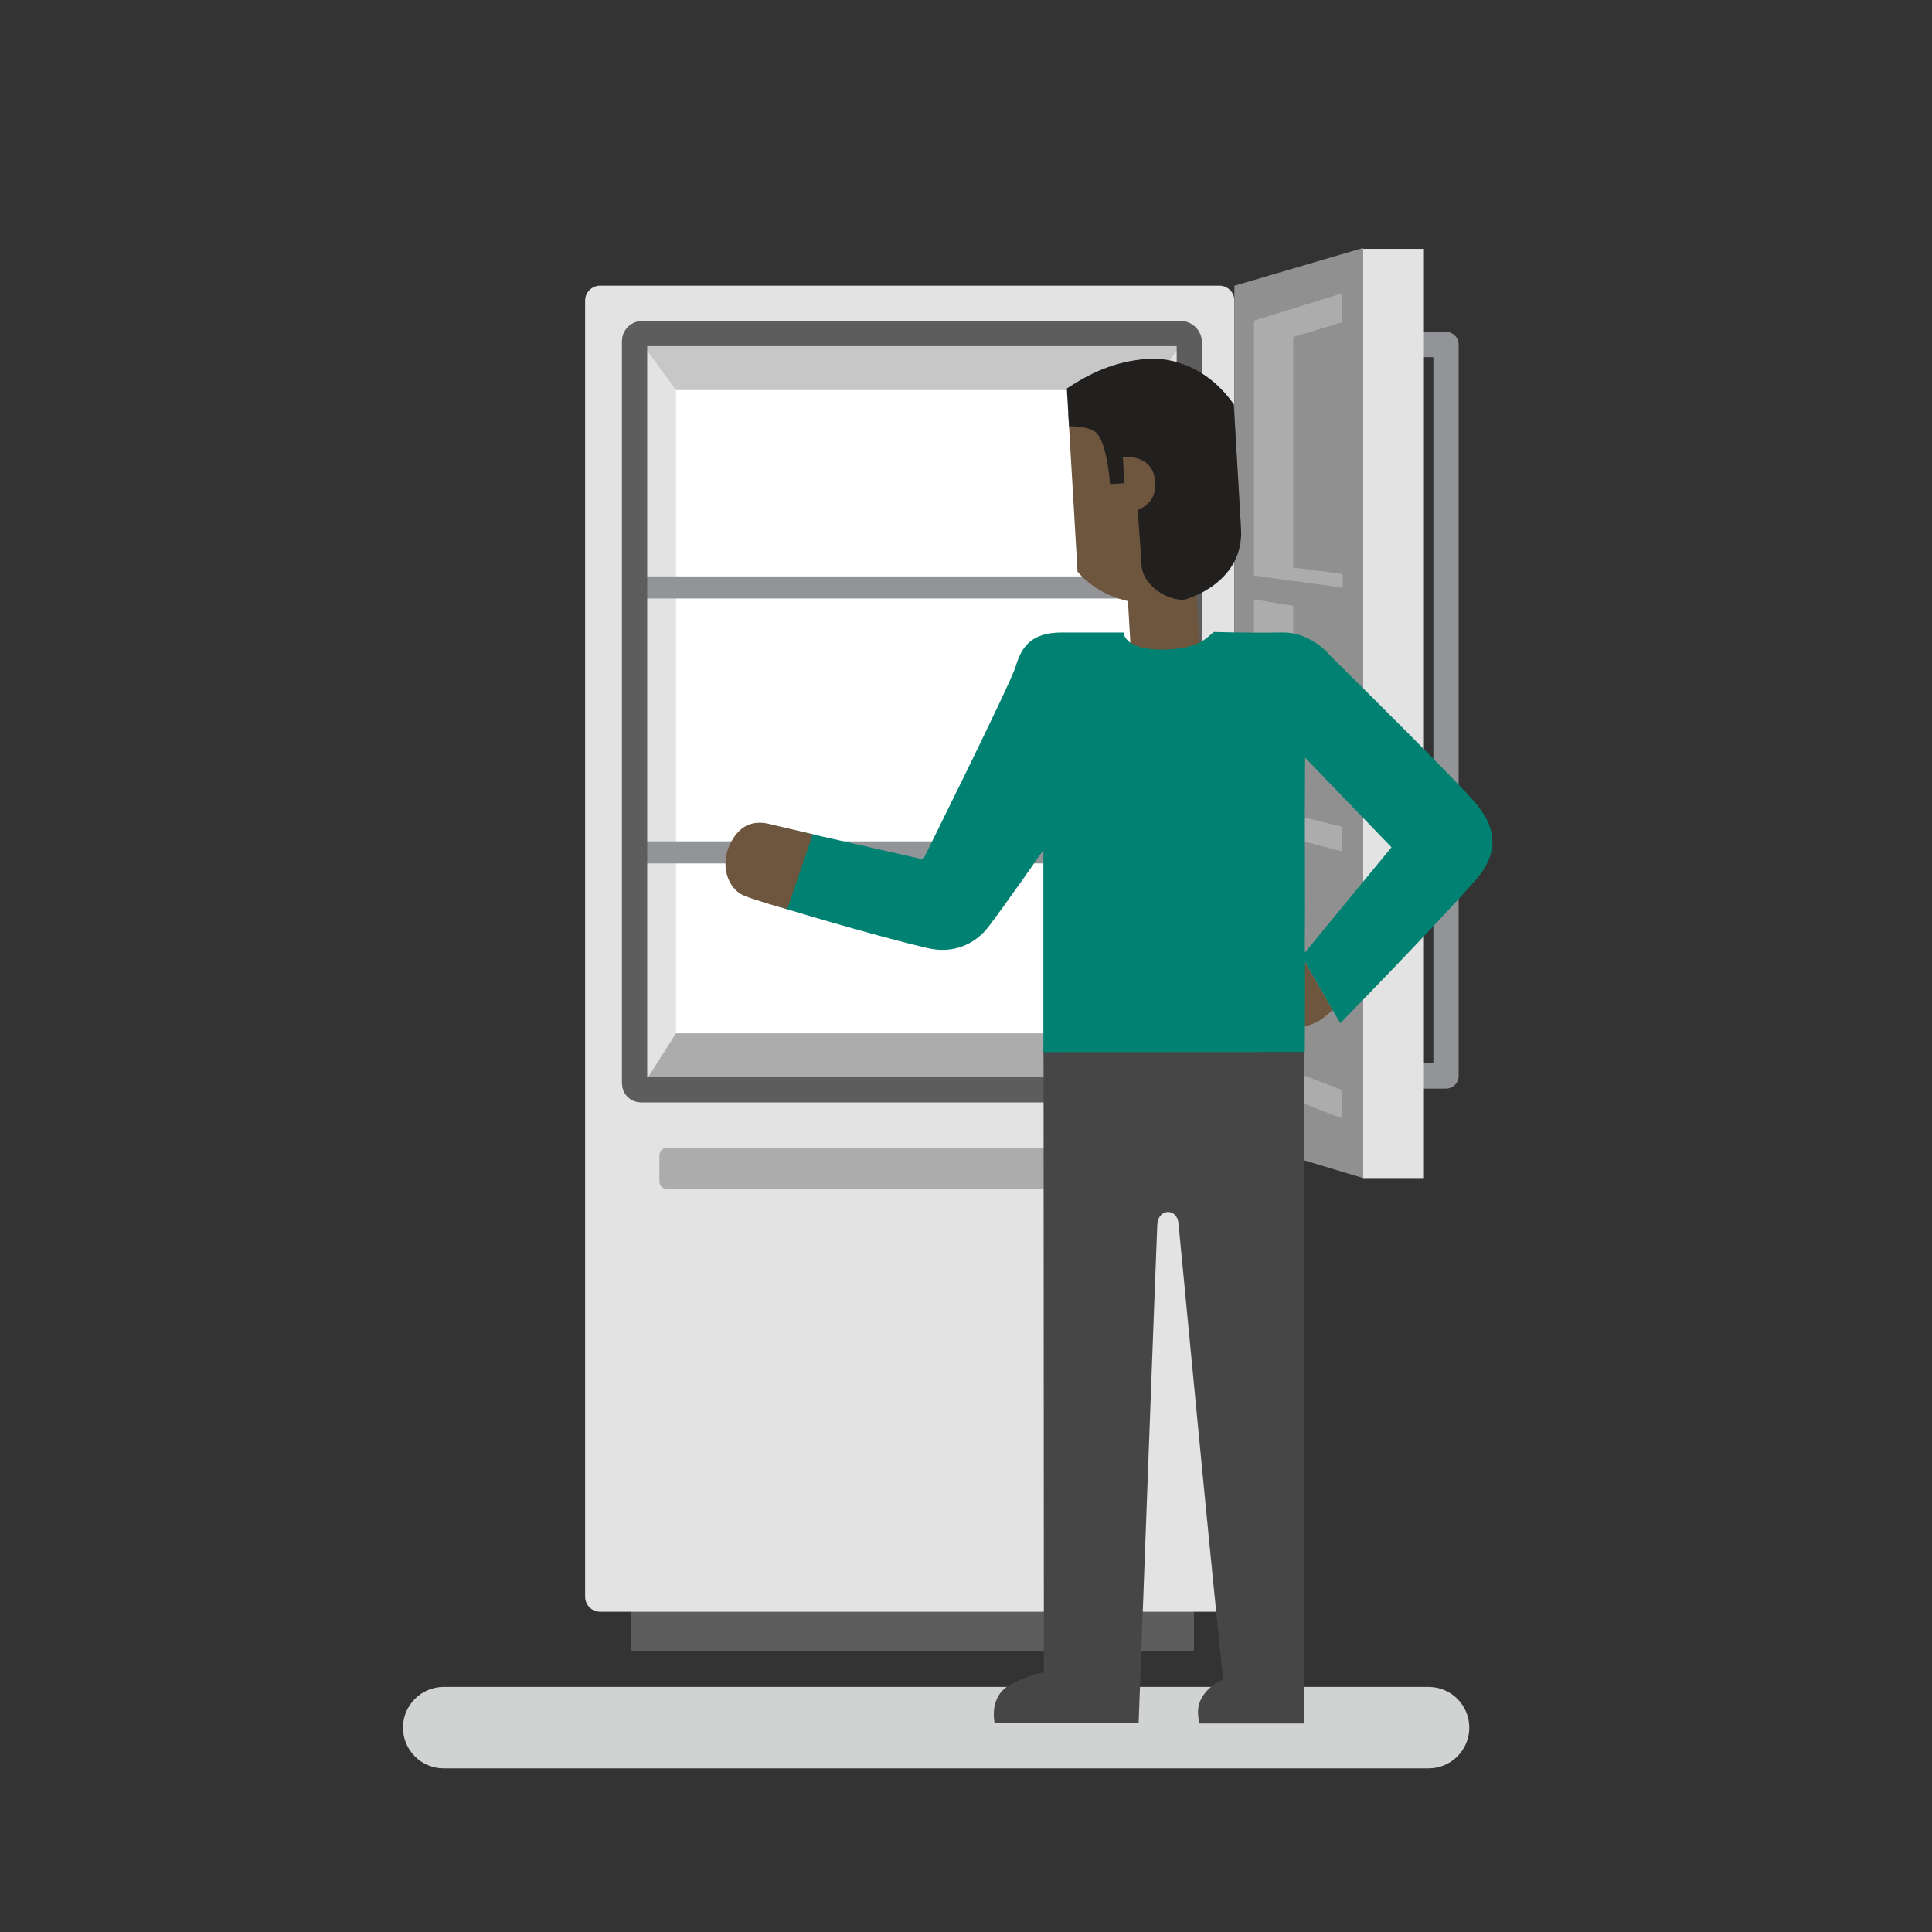 <?xml version="1.0" encoding="utf-8"?>
<!-- Generator: Adobe Illustrator 19.1.0, SVG Export Plug-In . SVG Version: 6.00 Build 0)  -->
<!DOCTYPE svg PUBLIC "-//W3C//DTD SVG 1.1//EN" "http://www.w3.org/Graphics/SVG/1.1/DTD/svg11.dtd">
<svg version="1.1" xmlns="http://www.w3.org/2000/svg" xmlns:xlink="http://www.w3.org/1999/xlink" x="0px" y="0px"
	 viewBox="0 0 350 350" style="enable-background:new 0 0 350 350;" xml:space="preserve">
<rect x="0" y="0" width="350" height="350" fill="#333333" stroke="none"/>
<style type="text/css">
	.st0{fill:#FFFFFF;}
	.st1{fill:#D1D2D2;}
	.st2{fill:none;stroke:#C7C7C7;stroke-miterlimit:10;}
	.st3{fill:none;stroke:#ADADAD;stroke-miterlimit:10;}
	.st4{fill:#0A78CD;stroke:#0A78CD;stroke-miterlimit:10;}
	.st5{fill:#0A78CD;}
	.st6{fill:#F3F3F3;}
	.st7{fill:#767576;}
	.st8{fill:#4D4E4E;}
	.st9{fill:#3A3F4F;}
	.st10{fill:#333333;}
	.st11{fill:#A88763;}
	.st12{fill:#00A59B;}
	.st13{fill:#F79421;}
	.st14{fill:none;stroke:#CCCBCB;stroke-width:1.032;stroke-miterlimit:10;}
	.st15{fill:#B3B2B3;}
	.st16{fill:#70553A;}
	.st17{fill:#D93E26;}
	.st18{fill:#C7C7C7;}
	.st19{fill:#6EC1E8;}
	.st20{fill:#FCB71E;}
	.st21{clip-path:url(#SVGID_2_);}
	.st22{fill:#58595B;}
	.st23{clip-path:url(#SVGID_4_);fill:#2A3281;}
	.st24{clip-path:url(#SVGID_4_);fill:#6DC1E8;}
	.st25{clip-path:url(#SVGID_4_);}
	.st26{clip-path:url(#SVGID_4_);fill:#FFFFFF;}
	.st27{clip-path:url(#SVGID_6_);}
	.st28{fill:none;stroke:#A6A8AB;stroke-width:4;stroke-miterlimit:10;}
	.st29{fill:#A78563;}
	.st30{fill:#17244E;}
	.st31{fill:#836442;}
	.st32{fill:#464646;}
	.st33{clip-path:url(#SVGID_8_);fill:#757575;}
	.st34{clip-path:url(#SVGID_8_);fill:#464646;}
	.st35{clip-path:url(#SVGID_8_);fill:#676868;}
	.st36{clip-path:url(#SVGID_8_);fill:#0872C4;}
	.st37{clip-path:url(#SVGID_8_);}
	.st38{clip-path:url(#SVGID_8_);fill:#FFFFFF;}
	.st39{clip-path:url(#SVGID_10_);fill:#2A3281;}
	.st40{clip-path:url(#SVGID_10_);fill:#909090;}
	.st41{clip-path:url(#SVGID_10_);}
	.st42{clip-path:url(#SVGID_10_);fill:#FFFFFF;}
	.st43{clip-path:url(#SVGID_12_);}
	.st44{fill:#95DBF4;}
	.st45{fill:#6DC1E8;}
	.st46{fill:#A6E4F7;}
	.st47{fill:#937A47;}
	.st48{fill:#737374;}
	.st49{fill-rule:evenodd;clip-rule:evenodd;fill:#515251;}
	.st50{fill:#A0D6F2;}
	.st51{fill:#A88663;}
	.st52{fill-rule:evenodd;clip-rule:evenodd;fill:#A88663;}
	.st53{fill-rule:evenodd;clip-rule:evenodd;fill:none;}
	.st54{clip-path:url(#SVGID_16_);fill-rule:evenodd;clip-rule:evenodd;fill:#221F1F;}
	.st55{fill:#11743C;}
	.st56{fill:#4F5251;}
	.st57{fill:#513B27;}
	.st58{fill:#A08260;}
	.st59{fill:none;stroke:#FFFFFF;stroke-width:0.146;stroke-linecap:round;stroke-linejoin:round;stroke-miterlimit:10;}
	.st60{fill:#563F25;}
	.st61{fill:#C49970;}
	.st62{fill:#2A3281;}
	.st63{fill:#B9131A;}
	.st64{fill:#DB5B26;}
	.st65{fill:#FCB713;}
	.st66{fill:#AB3924;}
	.st67{fill:#909090;}
	.st68{fill:#909090;stroke:#6D6E70;stroke-width:2;stroke-miterlimit:10;}
	.st69{fill:#D0D2D3;}
	.st70{fill:#6D6E70;}
	.st71{fill:#BBBDBF;}
	.st72{fill:#08BBF1;}
	.st73{fill:#71563B;}
	.st74{fill:#757575;}
	.st75{fill:none;}
	.st76{fill:#4BC0BE;}
	.st77{fill:#E3E3E3;}
	.st78{fill:none;stroke:#929497;stroke-width:4;stroke-miterlimit:10;}
	.st79{fill:#E71223;}
	.st80{fill:#F7CD47;}
	.st81{fill:#F5891F;}
	.st82{fill:#A77C4F;}
	.st83{clip-path:url(#SVGID_17_);fill:#A77C4F;}
	.st84{fill:#C3986F;}
	.st85{fill:#6D583F;}
	.st86{fill:#AA7953;}
	.st87{fill:#515050;}
	.st88{fill:#2072B8;}
	.st89{fill:#C6AC87;}
	.st90{fill:#9A7F5D;}
	.st91{fill:#9F7E5A;}
	.st92{fill:#F7EA31;}
	.st93{fill:#442159;}
	.st94{fill:#515251;}
	.st95{fill:#0872C4;}
	.st96{fill:#34A9EA;}
	.st97{fill:#8FD7EF;}
	.st98{fill:#231F20;}
	.st99{fill:none;stroke:#929497;stroke-width:4.582;stroke-linecap:round;stroke-linejoin:round;stroke-miterlimit:10;}
	.st100{fill:#5D5D5D;}
	.st101{fill:#ACACAC;}
	.st102{fill:none;stroke:#5D5D5D;stroke-width:4.582;stroke-miterlimit:10;}
	.st103{fill:#424242;}
	.st104{fill:#B8D432;}
	.st105{fill:none;stroke:#EA2627;stroke-width:12.344;stroke-linecap:round;stroke-miterlimit:1;}
	.st106{fill:#AA7550;}
	.st107{fill:#19244E;}
	.st108{fill:#A6A8AB;}
	.st109{fill:#747475;}
	.st110{fill:#966A40;}
	.st111{clip-path:url(#SVGID_19_);}
	.st112{fill:none;stroke:#424242;stroke-width:5;stroke-miterlimit:10;}
	.st113{fill-rule:evenodd;clip-rule:evenodd;fill:#231F20;}
	.st114{fill-rule:evenodd;clip-rule:evenodd;fill:#D2D2D2;}
	.st115{fill-rule:evenodd;clip-rule:evenodd;fill:#966A40;}
	.st116{clip-path:url(#SVGID_21_);fill:#BEA15F;}
	.st117{clip-path:url(#SVGID_21_);fill:none;}
	.st118{clip-path:url(#SVGID_21_);fill:#937A47;}
	.st119{clip-path:url(#SVGID_21_);fill:#E4D2A9;}
	.st120{clip-path:url(#SVGID_21_);fill:#303333;}
	.st121{fill:none;stroke:#C6AC87;stroke-width:11.097;stroke-linecap:round;stroke-linejoin:round;stroke-miterlimit:10;}
	.st122{fill:none;stroke:#E90D8B;stroke-width:0.971;stroke-miterlimit:1;}
	.st123{fill:#E90D8B;}
	.st124{fill:none;stroke:#FFFFFF;stroke-width:0.242;stroke-linecap:round;stroke-linejoin:round;stroke-miterlimit:1;}
	.st125{fill:#FCB614;}
	.st126{fill:#6D563D;}
	.st127{fill-rule:evenodd;clip-rule:evenodd;fill:#6D563D;}
	.st128{clip-path:url(#SVGID_25_);fill-rule:evenodd;clip-rule:evenodd;fill:#221F1F;}
	.st129{fill:#008171;}
</style>
<g id="Layer_1">
</g>
<g id="Layer_2">
	<g>
		<path class="st1" d="M258.806,320.354H80.377c-4.072,0-7.374-3.302-7.374-7.374s3.302-7.374,7.374-7.374h178.429
			c4.072,0,7.374,3.302,7.374,7.374S262.878,320.354,258.806,320.354z"/>
	</g>
	<g>
		<rect x="240.958" y="62.419" class="st99" width="21" height="132.5"/>
		<rect x="114.291" y="282.419" class="st100" width="102" height="16.667"/>
		<path class="st77" d="M108.708,291.981h112.208c1.496,0,2.708-1.213,2.708-2.708V54.461c0-1.496-1.213-2.708-2.708-2.708H108.708
			c-1.496,0-2.708,1.213-2.708,2.708v234.811C106,290.768,107.213,291.981,108.708,291.981z"/>
		<rect x="122.458" y="70.643" class="st0" width="85.5" height="118.552"/>
		<polygon class="st67" points="246.958,213.419 223.625,206.409 223.625,51.763 246.958,44.919 		"/>
		<rect x="246.958" y="45.086" class="st77" width="11" height="168.333"/>
		<line class="st78" x1="216.458" y1="106.419" x2="115.958" y2="106.419"/>
		<line class="st78" x1="216.458" y1="154.419" x2="115.958" y2="154.419"/>
		<polygon class="st101" points="115.958,197.419 216.458,197.419 207.958,187.195 122.458,187.195 		"/>
		<path class="st101" d="M120.854,215.419h89.708c0.771,0,1.396-0.625,1.396-1.396v-4.708c0-0.771-0.625-1.396-1.396-1.396h-89.708
			c-0.771,0-1.396,0.625-1.396,1.396v4.708C119.458,214.794,120.083,215.419,120.854,215.419z"/>
		<polygon class="st18" points="207.958,70.643 122.458,70.643 114.958,60.419 215.458,60.419 		"/>
		<path class="st102" d="M116.104,197.419h99.354V62.023c0-0.886-0.718-1.604-1.604-1.604h-97.5c-0.771,0-1.396,0.625-1.396,1.396
			v134.458C114.958,196.906,115.471,197.419,116.104,197.419z"/>
	</g>
	<polygon class="st101" points="243.25,103.982 234.284,102.81 234.284,61.045 243.045,58.419 243.045,53.169 227.167,58.086 
		227.167,104.252 234.284,105.252 234.284,105.223 243.25,106.482 	"/>
	<polygon class="st101" points="243.045,149.752 234.284,147.619 234.284,109.752 227.167,108.586 227.167,150.086 231.21,151.127 
		243.045,154.227 	"/>
	<polygon class="st101" points="243.045,197.419 234.284,194.109 234.284,157.086 227.167,154.919 227.167,191.419 227.167,196.419 
		234.284,199.252 234.284,199.184 243.045,202.586 	"/>
	<g>
		<g>
			
				<rect x="204.677" y="106.1" transform="matrix(0.998 -0.058 0.058 0.998 -6.219 12.507)" class="st126" width="12.5" height="13.178"/>
			<path class="st127" d="M207.943,65.034c-6.116,0.358-11.338,4.189-14.415,9.813l1.68,28.724
				c3.511,4.134,9.212,6.175,15.329,5.818c6.174-0.361,14.717-6.252,14.195-15.168l-1.226-20.969
				C219.797,67.937,214.118,64.673,207.943,65.034z"/>
			<path class="st53" d="M208.037,66.647c-6.194,0.362-11.482,4.243-14.597,9.938l1.708,29.206
				c3.758,5.293,9.322,6.135,15.516,5.773c6.253-0.366,11.579-4.318,14.683-10.101l-1.549-26.494
				C220.041,69.586,214.29,66.281,208.037,66.647z"/>
			<g>
				<defs>
					<path id="SVGID_22_" d="M208.037,66.647c-6.194,0.362-11.482,4.243-14.597,9.938l1.687,28.851
						c3.758,5.293,9.343,6.49,15.537,6.128c6.253-0.366,11.579-4.318,14.683-10.101l-1.549-26.494
						C220.041,69.586,214.29,66.281,208.037,66.647z"/>
				</defs>
				<clipPath id="SVGID_2_">
					<use xlink:href="#SVGID_22_"  style="overflow:visible;"/>
				</clipPath>
			</g>
			<g>
				<defs>
					<path id="SVGID_24_" d="M207.943,65.034c-6.116,0.358-10.76,2.767-14.676,5.342l1.969,33.663
						c3.711,5.226,9.185,5.708,15.301,5.35c6.174-0.361,14.804-4.765,14.291-13.531l-1.322-22.606
						C219.797,67.937,214.118,64.673,207.943,65.034z"/>
				</defs>
				<clipPath id="SVGID_4_">
					<use xlink:href="#SVGID_24_"  style="overflow:visible;"/>
				</clipPath>
				<path style="clip-path:url(#SVGID_4_);fill-rule:evenodd;clip-rule:evenodd;fill:#221F1F;" d="M193.177,77.223
					c0,0,3.433-0.143,5.064,0.887c2.366,1.493,2.839,9.579,2.839,9.579l2.61-0.153l-0.276-4.712c0,0,5.387-0.762,5.872,4.385
					c0.39,4.14-3.198,5.171-3.198,5.171s0.401,4.705,0.715,10.083c0.223,3.818,6.007,7.919,10.8,5.467
					c2.289-1.171,9.31-7.029,9.31-7.029l1.034-42.054c0,0-25.669-3.894-30.722,3.204c-5.053,7.098-4.378,9.473-4.378,9.473
					L193.177,77.223z"/>
			</g>
		</g>
		<g>
			<path class="st126" d="M225.119,174.2h1.932h7.901h1.342c0.032,0.031,0.082,0.055,0.111,0.088l5.02,8.685
				c-1.403,1.197-2.961,2.932-6.373,3.058c-0.035,0.002-0.065,0.024-0.101,0.024h-9.833c-1.316,0-2.384-1.24-2.384-2.769v-6.317
				C222.735,175.44,223.802,174.2,225.119,174.2z"/>
			<path class="st32" d="M189.024,190.172l0.027,2.239l0.057,110.593c0,0-1.831,0-5.952,2.121c-4.12,2.121-2.976,6.984-2.976,6.984
				h26.096c0,0,3.312-89.516,3.382-90.298c0.166-2.93,3.621-3.018,3.836-0.146c0.115,0.884,6.682,70.389,8.123,82.528
				c-2.774,1.33-4.582,3.466-4.582,5.882c0,0.526,0.089,1.658,0.251,2.152h18.993V190.172H189.024z"/>
			<path class="st129" d="M131.922,156.146c0.068,3.909,3.092,6.148,6.696,7.35c1.621,0.54,19.357,5.942,29.53,8.283
				c4.435,1.021,8.45-0.608,10.984-3.961c3.563-4.716,9.887-13.822,9.887-13.822v36.607l47.358-0.025c0,0,0.049-8.002,0.049-16.303
				l6.375,11.09c0,0,16.956-17.335,24.404-25.788c5.025-5.704,3.302-10.19,0.184-14.008c-2.643-3.236-20.953-21.402-26.468-26.86
				c-0.439-0.514-0.919-0.99-1.446-1.429c-0.076-0.075-0.128-0.127-0.128-0.127l-0.003,0.023c-1.959-1.589-4.415-2.632-6.995-2.595
				c-6.991,0.099-12.428-0.099-12.428-0.099c-1.165,0.795-2.515,3.2-9.464,3.2c-6.949,0-6.897-3.101-6.897-3.101s-7.476,0-11.166,0
				c-5.572,0-7.33,2.585-8.398,6.163c-0.936,3.136-16.751,34.943-16.751,34.943l-25.407-5.764
				C138.001,150.669,131.858,152.455,131.922,156.146z M236.377,172.585c0.097-10.239-0.049-22.516,0.049-35.339l15.659,16.248
				L236.377,172.585z"/>
			<path class="st126" d="M139.98,149.417l7.259,1.722l-4.625,13.538c-3.68-0.945-6.484-1.92-7.47-2.276
				c-3.574-1.29-4.631-5.912-2.92-9.427C133.839,149.654,136.223,148.343,139.98,149.417z"/>
		</g>
	</g>
</g>
</svg>
